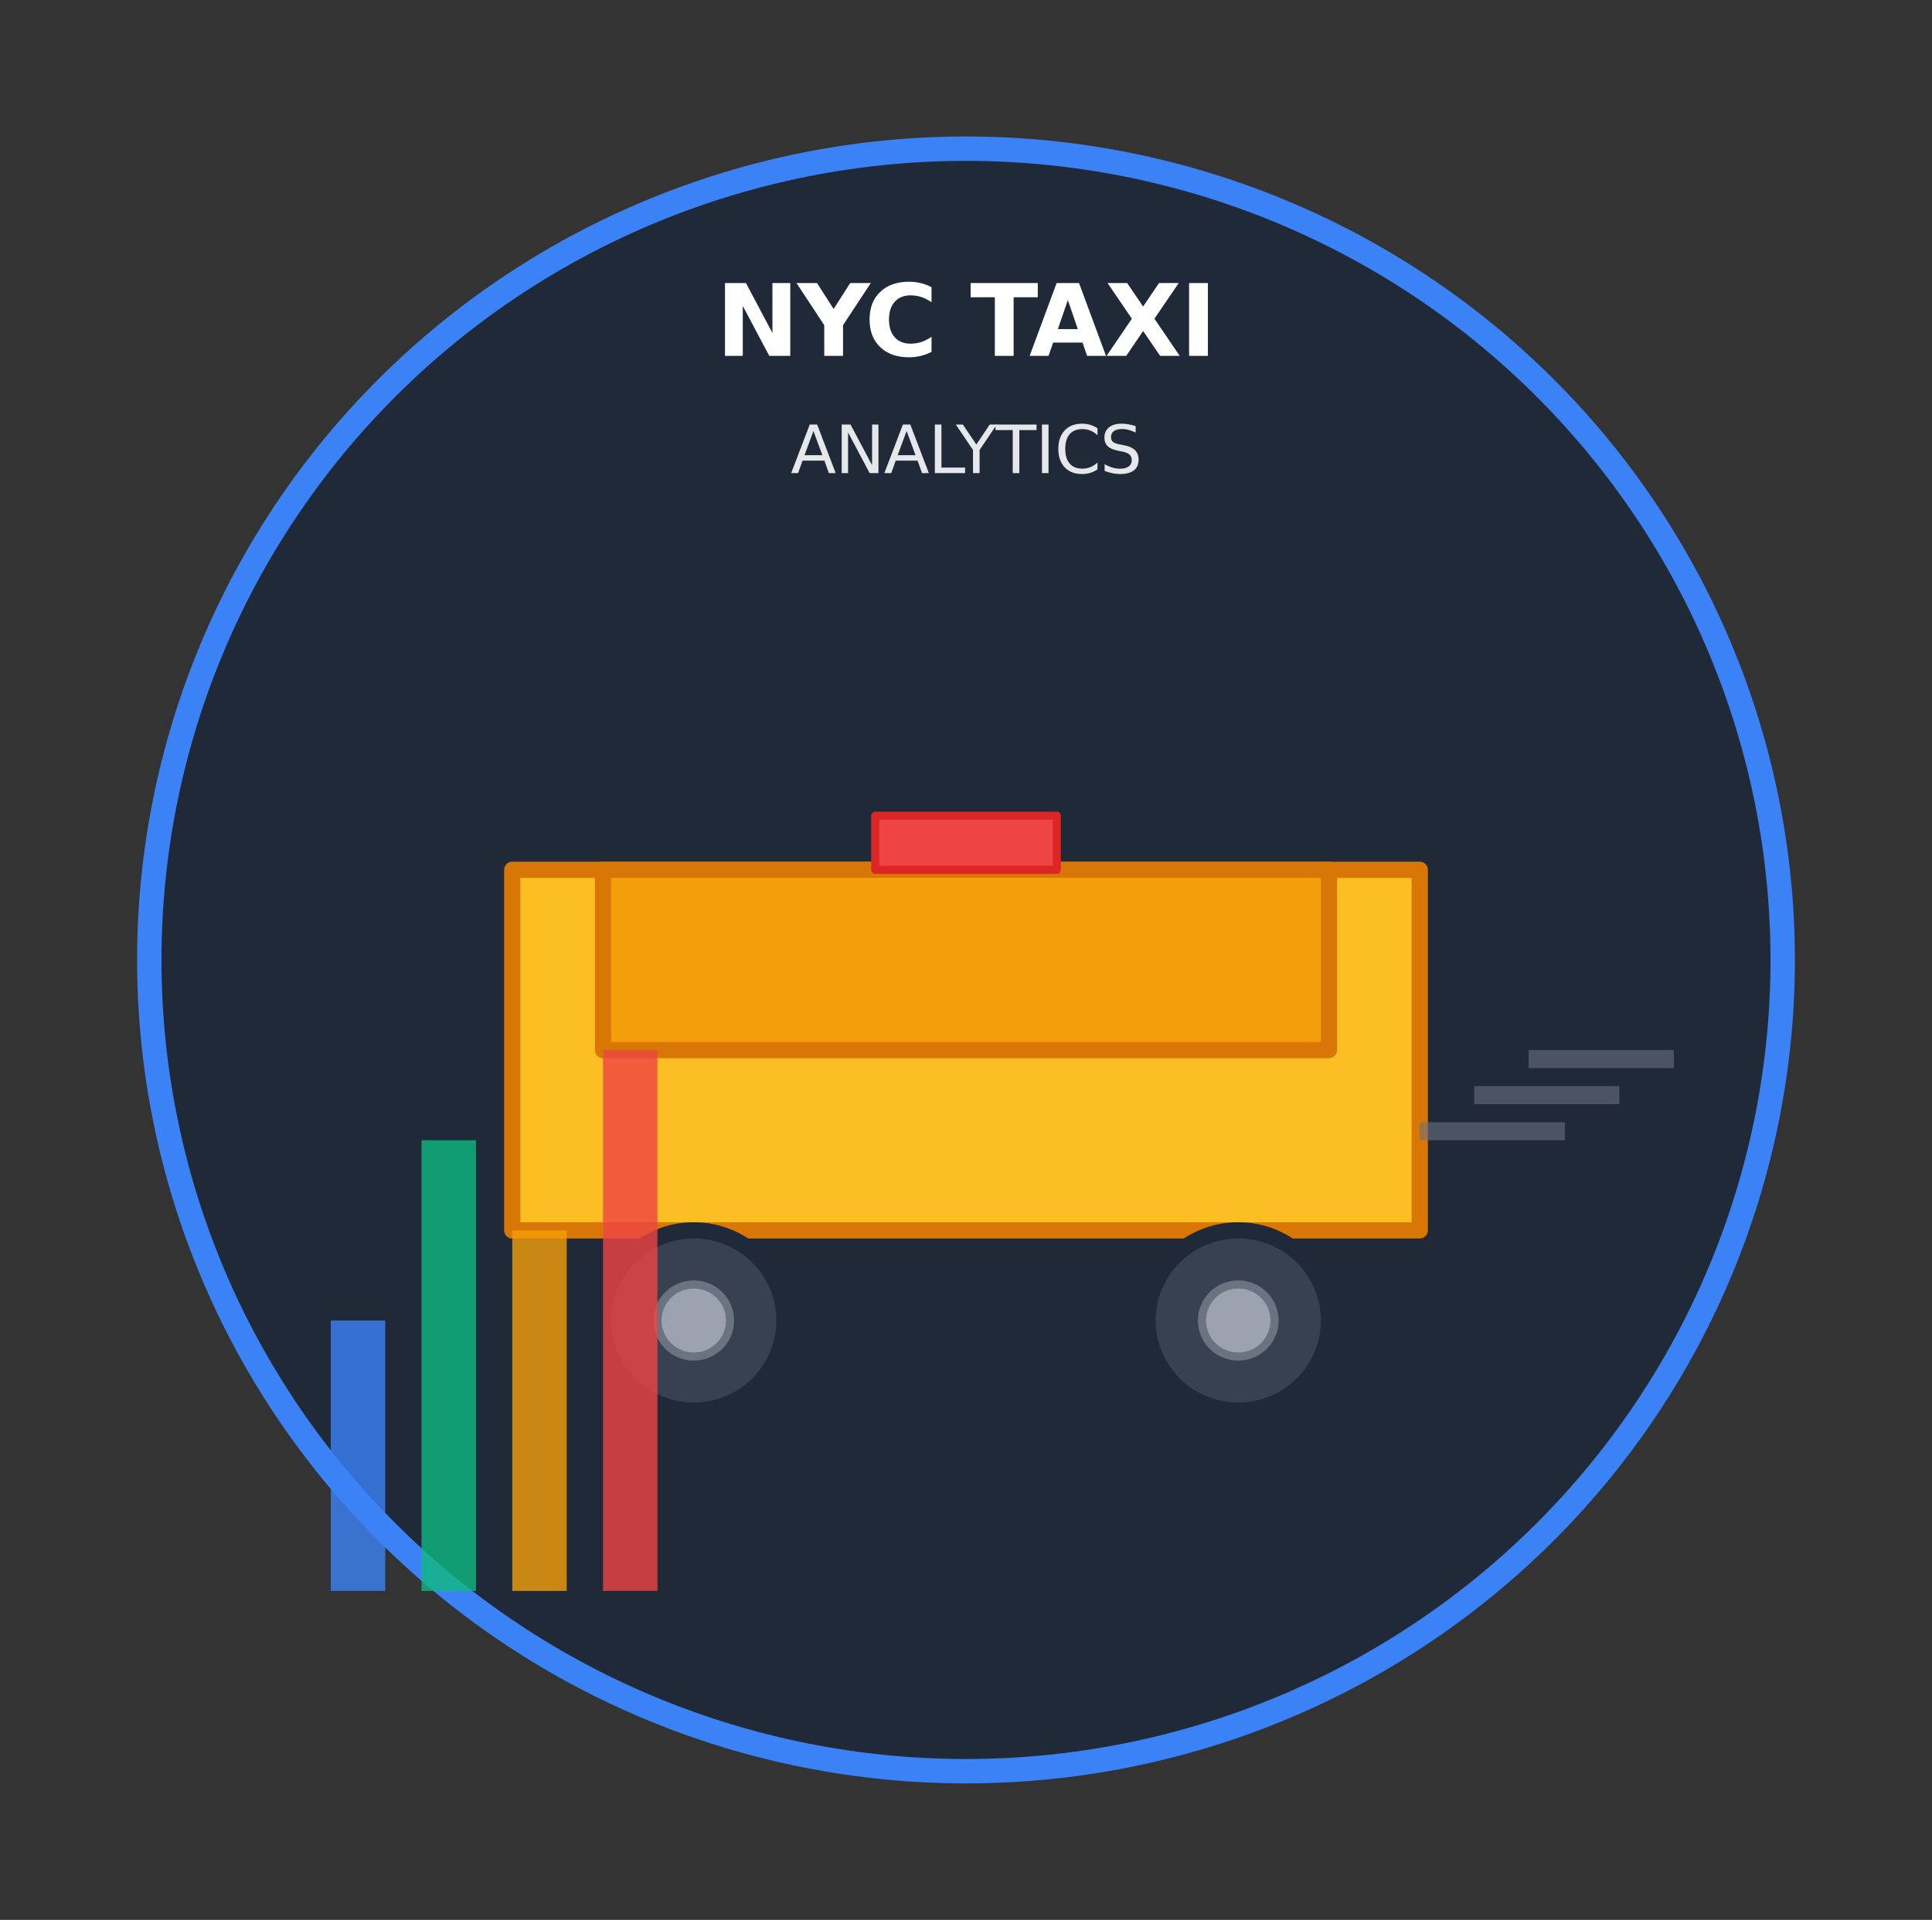 <?xml version="1.0" encoding="utf-8" standalone="no"?>
<!DOCTYPE svg PUBLIC "-//W3C//DTD SVG 1.1//EN"
  "http://www.w3.org/Graphics/SVG/1.1/DTD/svg11.dtd">
<svg xmlns:xlink="http://www.w3.org/1999/xlink" width="237.6pt" height="236.16pt" viewBox="0 0 237.6 236.16" xmlns="http://www.w3.org/2000/svg" version="1.1">
 <rect x="0" y="0" width="237.6" height="236.16" fill="#333333" stroke="none"/>
 <defs>
  <style type="text/css">*{stroke-linejoin: round; stroke-linecap: butt}</style>
 </defs>
 <g id="figure_1">
  <g id="patch_1">
   <path d="M 0 236.16 
L 237.6 236.16 
L 237.6 0 
L 0 0 
L 0 236.16 
z
" style="fill: none"/>
  </g>
  <g id="axes_1">
   <g id="patch_2">
    <path d="M 118.8 217.872 
C 145.437 217.872 170.987 207.357 189.822 188.644 
C 208.657 169.93 219.24 144.545 219.24 118.08 
C 219.24 91.615 208.657 66.23 189.822 47.516 
C 170.987 28.803 145.437 18.288 118.8 18.288 
C 92.163 18.288 66.613 28.803 47.778 47.516 
C 28.943 66.23 18.36 91.615 18.36 118.08 
C 18.36 144.545 28.943 169.93 47.778 188.644 
C 66.613 207.357 92.163 217.872 118.8 217.872 
z
" clip-path="url(#pa377bbb8d2)" style="fill: #1f2937; stroke: #3b82f6; stroke-width: 3; stroke-linejoin: miter"/>
   </g>
   <g id="patch_3">
    <path d="M 63 151.344 
L 174.6 151.344 
L 174.6 106.992 
L 63 106.992 
z
" clip-path="url(#pa377bbb8d2)" style="fill: #fbbf24; stroke: #d97706; stroke-width: 2; stroke-linejoin: miter"/>
   </g>
   <g id="patch_4">
    <path d="M 74.16 129.168 
L 163.44 129.168 
L 163.44 106.992 
L 74.16 106.992 
z
" clip-path="url(#pa377bbb8d2)" style="fill: #f59e0b; stroke: #d97706; stroke-width: 2; stroke-linejoin: miter"/>
   </g>
   <g id="patch_5">
    <path d="M 85.32 173.52 
C 88.28 173.52 91.119 172.352 93.211 170.272 
C 95.304 168.193 96.48 165.373 96.48 162.432 
C 96.48 159.491 95.304 156.671 93.211 154.592 
C 91.119 152.512 88.28 151.344 85.32 151.344 
C 82.36 151.344 79.521 152.512 77.429 154.592 
C 75.336 156.671 74.16 159.491 74.16 162.432 
C 74.16 165.373 75.336 168.193 77.429 170.272 
C 79.521 172.352 82.36 173.52 85.32 173.52 
z
" clip-path="url(#pa377bbb8d2)" style="fill: #374151; stroke: #1f2937; stroke-width: 2; stroke-linejoin: miter"/>
   </g>
   <g id="patch_6">
    <path d="M 152.28 173.52 
C 155.24 173.52 158.079 172.352 160.171 170.272 
C 162.264 168.193 163.44 165.373 163.44 162.432 
C 163.44 159.491 162.264 156.671 160.171 154.592 
C 158.079 152.512 155.24 151.344 152.28 151.344 
C 149.32 151.344 146.481 152.512 144.389 154.592 
C 142.296 156.671 141.12 159.491 141.12 162.432 
C 141.12 165.373 142.296 168.193 144.389 170.272 
C 146.481 172.352 149.32 173.52 152.28 173.52 
z
" clip-path="url(#pa377bbb8d2)" style="fill: #374151; stroke: #1f2937; stroke-width: 2; stroke-linejoin: miter"/>
   </g>
   <g id="patch_7">
    <path d="M 85.32 166.867 
C 86.504 166.867 87.639 166.4 88.477 165.568 
C 89.314 164.736 89.784 163.608 89.784 162.432 
C 89.784 161.256 89.314 160.128 88.477 159.296 
C 87.639 158.464 86.504 157.997 85.32 157.997 
C 84.136 157.997 83.001 158.464 82.163 159.296 
C 81.326 160.128 80.856 161.256 80.856 162.432 
C 80.856 163.608 81.326 164.736 82.163 165.568 
C 83.001 166.4 84.136 166.867 85.32 166.867 
z
" clip-path="url(#pa377bbb8d2)" style="fill: #9ca3af; stroke: #6b7280; stroke-linejoin: miter"/>
   </g>
   <g id="patch_8">
    <path d="M 152.28 166.867 
C 153.464 166.867 154.599 166.4 155.437 165.568 
C 156.274 164.736 156.744 163.608 156.744 162.432 
C 156.744 161.256 156.274 160.128 155.437 159.296 
C 154.599 158.464 153.464 157.997 152.28 157.997 
C 151.096 157.997 149.961 158.464 149.123 159.296 
C 148.286 160.128 147.816 161.256 147.816 162.432 
C 147.816 163.608 148.286 164.736 149.123 165.568 
C 149.961 166.4 151.096 166.867 152.28 166.867 
z
" clip-path="url(#pa377bbb8d2)" style="fill: #9ca3af; stroke: #6b7280; stroke-linejoin: miter"/>
   </g>
   <g id="patch_9">
    <path d="M 107.64 106.992 
L 129.96 106.992 
L 129.96 100.339 
L 107.64 100.339 
z
" clip-path="url(#pa377bbb8d2)" style="fill: #ef4444; stroke: #dc2626; stroke-linejoin: miter"/>
   </g>
   <g id="patch_10">
    <path d="M 40.68 195.696 
L 47.376 195.696 
L 47.376 162.432 
L 40.68 162.432 
z
" clip-path="url(#pa377bbb8d2)" style="fill: #3b82f6; opacity: 0.8"/>
   </g>
   <g id="patch_11">
    <path d="M 51.84 195.696 
L 58.536 195.696 
L 58.536 140.256 
L 51.84 140.256 
z
" clip-path="url(#pa377bbb8d2)" style="fill: #10b981; opacity: 0.8"/>
   </g>
   <g id="patch_12">
    <path d="M 63 195.696 
L 69.696 195.696 
L 69.696 151.344 
L 63 151.344 
z
" clip-path="url(#pa377bbb8d2)" style="fill: #f59e0b; opacity: 0.8"/>
   </g>
   <g id="patch_13">
    <path d="M 74.16 195.696 
L 80.856 195.696 
L 80.856 129.168 
L 74.16 129.168 
z
" clip-path="url(#pa377bbb8d2)" style="fill: #ef4444; opacity: 0.8"/>
   </g>
   <g id="patch_14">
    <path d="M 174.6 140.256 
L 192.456 140.256 
L 192.456 138.038 
L 174.6 138.038 
z
" clip-path="url(#pa377bbb8d2)" style="fill: #6b7280; opacity: 0.6"/>
   </g>
   <g id="patch_15">
    <path d="M 181.296 135.821 
L 199.152 135.821 
L 199.152 133.603 
L 181.296 133.603 
z
" clip-path="url(#pa377bbb8d2)" style="fill: #6b7280; opacity: 0.6"/>
   </g>
   <g id="patch_16">
    <path d="M 187.992 131.386 
L 205.848 131.386 
L 205.848 129.168 
L 187.992 129.168 
z
" clip-path="url(#pa377bbb8d2)" style="fill: #6b7280; opacity: 0.6"/>
   </g>
   <g id="text_1">
    <!-- NYC TAXI -->
    <g style="fill: #ffffff" transform="translate(88.03 43.775) scale(0.12 -0.12)">
     <defs>
      <path id="DejaVuSans-Bold-4e" d="M 588 4666 
L 1931 4666 
L 3628 1466 
L 3628 4666 
L 4769 4666 
L 4769 0 
L 3425 0 
L 1728 3200 
L 1728 0 
L 588 0 
L 588 4666 
z
" transform="scale(0.016)"/>
      <path id="DejaVuSans-Bold-59" d="M -63 4666 
L 1253 4666 
L 2316 3003 
L 3378 4666 
L 4697 4666 
L 2919 1966 
L 2919 0 
L 1716 0 
L 1716 1966 
L -63 4666 
z
" transform="scale(0.016)"/>
      <path id="DejaVuSans-Bold-43" d="M 4288 256 
Q 3956 84 3597 -3 
Q 3238 -91 2847 -91 
Q 1681 -91 1000 561 
Q 319 1213 319 2328 
Q 319 3447 1000 4098 
Q 1681 4750 2847 4750 
Q 3238 4750 3597 4662 
Q 3956 4575 4288 4403 
L 4288 3438 
Q 3953 3666 3628 3772 
Q 3303 3878 2944 3878 
Q 2300 3878 1931 3465 
Q 1563 3053 1563 2328 
Q 1563 1606 1931 1193 
Q 2300 781 2944 781 
Q 3303 781 3628 887 
Q 3953 994 4288 1222 
L 4288 256 
z
" transform="scale(0.016)"/>
      <path id="DejaVuSans-Bold-20" transform="scale(0.016)"/>
      <path id="DejaVuSans-Bold-54" d="M 31 4666 
L 4331 4666 
L 4331 3756 
L 2784 3756 
L 2784 0 
L 1581 0 
L 1581 3756 
L 31 3756 
L 31 4666 
z
" transform="scale(0.016)"/>
      <path id="DejaVuSans-Bold-41" d="M 3419 850 
L 1538 850 
L 1241 0 
L 31 0 
L 1759 4666 
L 3194 4666 
L 4922 0 
L 3713 0 
L 3419 850 
z
M 1838 1716 
L 3116 1716 
L 2478 3572 
L 1838 1716 
z
" transform="scale(0.016)"/>
      <path id="DejaVuSans-Bold-58" d="M 3188 2381 
L 4806 0 
L 3553 0 
L 2463 1594 
L 1381 0 
L 122 0 
L 1741 2381 
L 184 4666 
L 1441 4666 
L 2463 3163 
L 3481 4666 
L 4744 4666 
L 3188 2381 
z
" transform="scale(0.016)"/>
      <path id="DejaVuSans-Bold-49" d="M 588 4666 
L 1791 4666 
L 1791 0 
L 588 0 
L 588 4666 
z
" transform="scale(0.016)"/>
     </defs>
     <use xlink:href="#DejaVuSans-Bold-4e"/>
     <use xlink:href="#DejaVuSans-Bold-59" transform="translate(83.691 0)"/>
     <use xlink:href="#DejaVuSans-Bold-43" transform="translate(152.479 0)"/>
     <use xlink:href="#DejaVuSans-Bold-20" transform="translate(225.867 0)"/>
     <use xlink:href="#DejaVuSans-Bold-54" transform="translate(260.682 0)"/>
     <use xlink:href="#DejaVuSans-Bold-41" transform="translate(321.145 0)"/>
     <use xlink:href="#DejaVuSans-Bold-58" transform="translate(398.537 0)"/>
     <use xlink:href="#DejaVuSans-Bold-49" transform="translate(475.637 0)"/>
    </g>
   </g>
   <g id="text_2">
    <!-- ANALYTICS -->
    <g style="fill: #e5e7eb" transform="translate(97.237 58.195) scale(0.08 -0.08)">
     <defs>
      <path id="DejaVuSans-41" d="M 2188 4044 
L 1331 1722 
L 3047 1722 
L 2188 4044 
z
M 1831 4666 
L 2547 4666 
L 4325 0 
L 3669 0 
L 3244 1197 
L 1141 1197 
L 716 0 
L 50 0 
L 1831 4666 
z
" transform="scale(0.016)"/>
      <path id="DejaVuSans-4e" d="M 628 4666 
L 1478 4666 
L 3547 763 
L 3547 4666 
L 4159 4666 
L 4159 0 
L 3309 0 
L 1241 3903 
L 1241 0 
L 628 0 
L 628 4666 
z
" transform="scale(0.016)"/>
      <path id="DejaVuSans-4c" d="M 628 4666 
L 1259 4666 
L 1259 531 
L 3531 531 
L 3531 0 
L 628 0 
L 628 4666 
z
" transform="scale(0.016)"/>
      <path id="DejaVuSans-59" d="M -13 4666 
L 666 4666 
L 1959 2747 
L 3244 4666 
L 3922 4666 
L 2272 2222 
L 2272 0 
L 1638 0 
L 1638 2222 
L -13 4666 
z
" transform="scale(0.016)"/>
      <path id="DejaVuSans-54" d="M -19 4666 
L 3928 4666 
L 3928 4134 
L 2272 4134 
L 2272 0 
L 1638 0 
L 1638 4134 
L -19 4134 
L -19 4666 
z
" transform="scale(0.016)"/>
      <path id="DejaVuSans-49" d="M 628 4666 
L 1259 4666 
L 1259 0 
L 628 0 
L 628 4666 
z
" transform="scale(0.016)"/>
      <path id="DejaVuSans-43" d="M 4122 4306 
L 4122 3641 
Q 3803 3938 3442 4084 
Q 3081 4231 2675 4231 
Q 1875 4231 1450 3742 
Q 1025 3253 1025 2328 
Q 1025 1406 1450 917 
Q 1875 428 2675 428 
Q 3081 428 3442 575 
Q 3803 722 4122 1019 
L 4122 359 
Q 3791 134 3420 21 
Q 3050 -91 2638 -91 
Q 1578 -91 968 557 
Q 359 1206 359 2328 
Q 359 3453 968 4101 
Q 1578 4750 2638 4750 
Q 3056 4750 3426 4639 
Q 3797 4528 4122 4306 
z
" transform="scale(0.016)"/>
      <path id="DejaVuSans-53" d="M 3425 4513 
L 3425 3897 
Q 3066 4069 2747 4153 
Q 2428 4238 2131 4238 
Q 1616 4238 1336 4038 
Q 1056 3838 1056 3469 
Q 1056 3159 1242 3001 
Q 1428 2844 1947 2747 
L 2328 2669 
Q 3034 2534 3370 2195 
Q 3706 1856 3706 1288 
Q 3706 609 3251 259 
Q 2797 -91 1919 -91 
Q 1588 -91 1214 -16 
Q 841 59 441 206 
L 441 856 
Q 825 641 1194 531 
Q 1563 422 1919 422 
Q 2459 422 2753 634 
Q 3047 847 3047 1241 
Q 3047 1584 2836 1778 
Q 2625 1972 2144 2069 
L 1759 2144 
Q 1053 2284 737 2584 
Q 422 2884 422 3419 
Q 422 4038 858 4394 
Q 1294 4750 2059 4750 
Q 2388 4750 2728 4690 
Q 3069 4631 3425 4513 
z
" transform="scale(0.016)"/>
     </defs>
     <use xlink:href="#DejaVuSans-41"/>
     <use xlink:href="#DejaVuSans-4e" transform="translate(68.408 0)"/>
     <use xlink:href="#DejaVuSans-41" transform="translate(143.213 0)"/>
     <use xlink:href="#DejaVuSans-4c" transform="translate(211.621 0)"/>
     <use xlink:href="#DejaVuSans-59" transform="translate(254.084 0)"/>
     <use xlink:href="#DejaVuSans-54" transform="translate(315.168 0)"/>
     <use xlink:href="#DejaVuSans-49" transform="translate(376.252 0)"/>
     <use xlink:href="#DejaVuSans-43" transform="translate(405.744 0)"/>
     <use xlink:href="#DejaVuSans-53" transform="translate(475.568 0)"/>
    </g>
   </g>
  </g>
 </g>
 <defs>
  <clipPath id="pa377bbb8d2">
   <rect x="7.2" y="7.2" width="223.2" height="221.76"/>
  </clipPath>
 </defs>
</svg>
